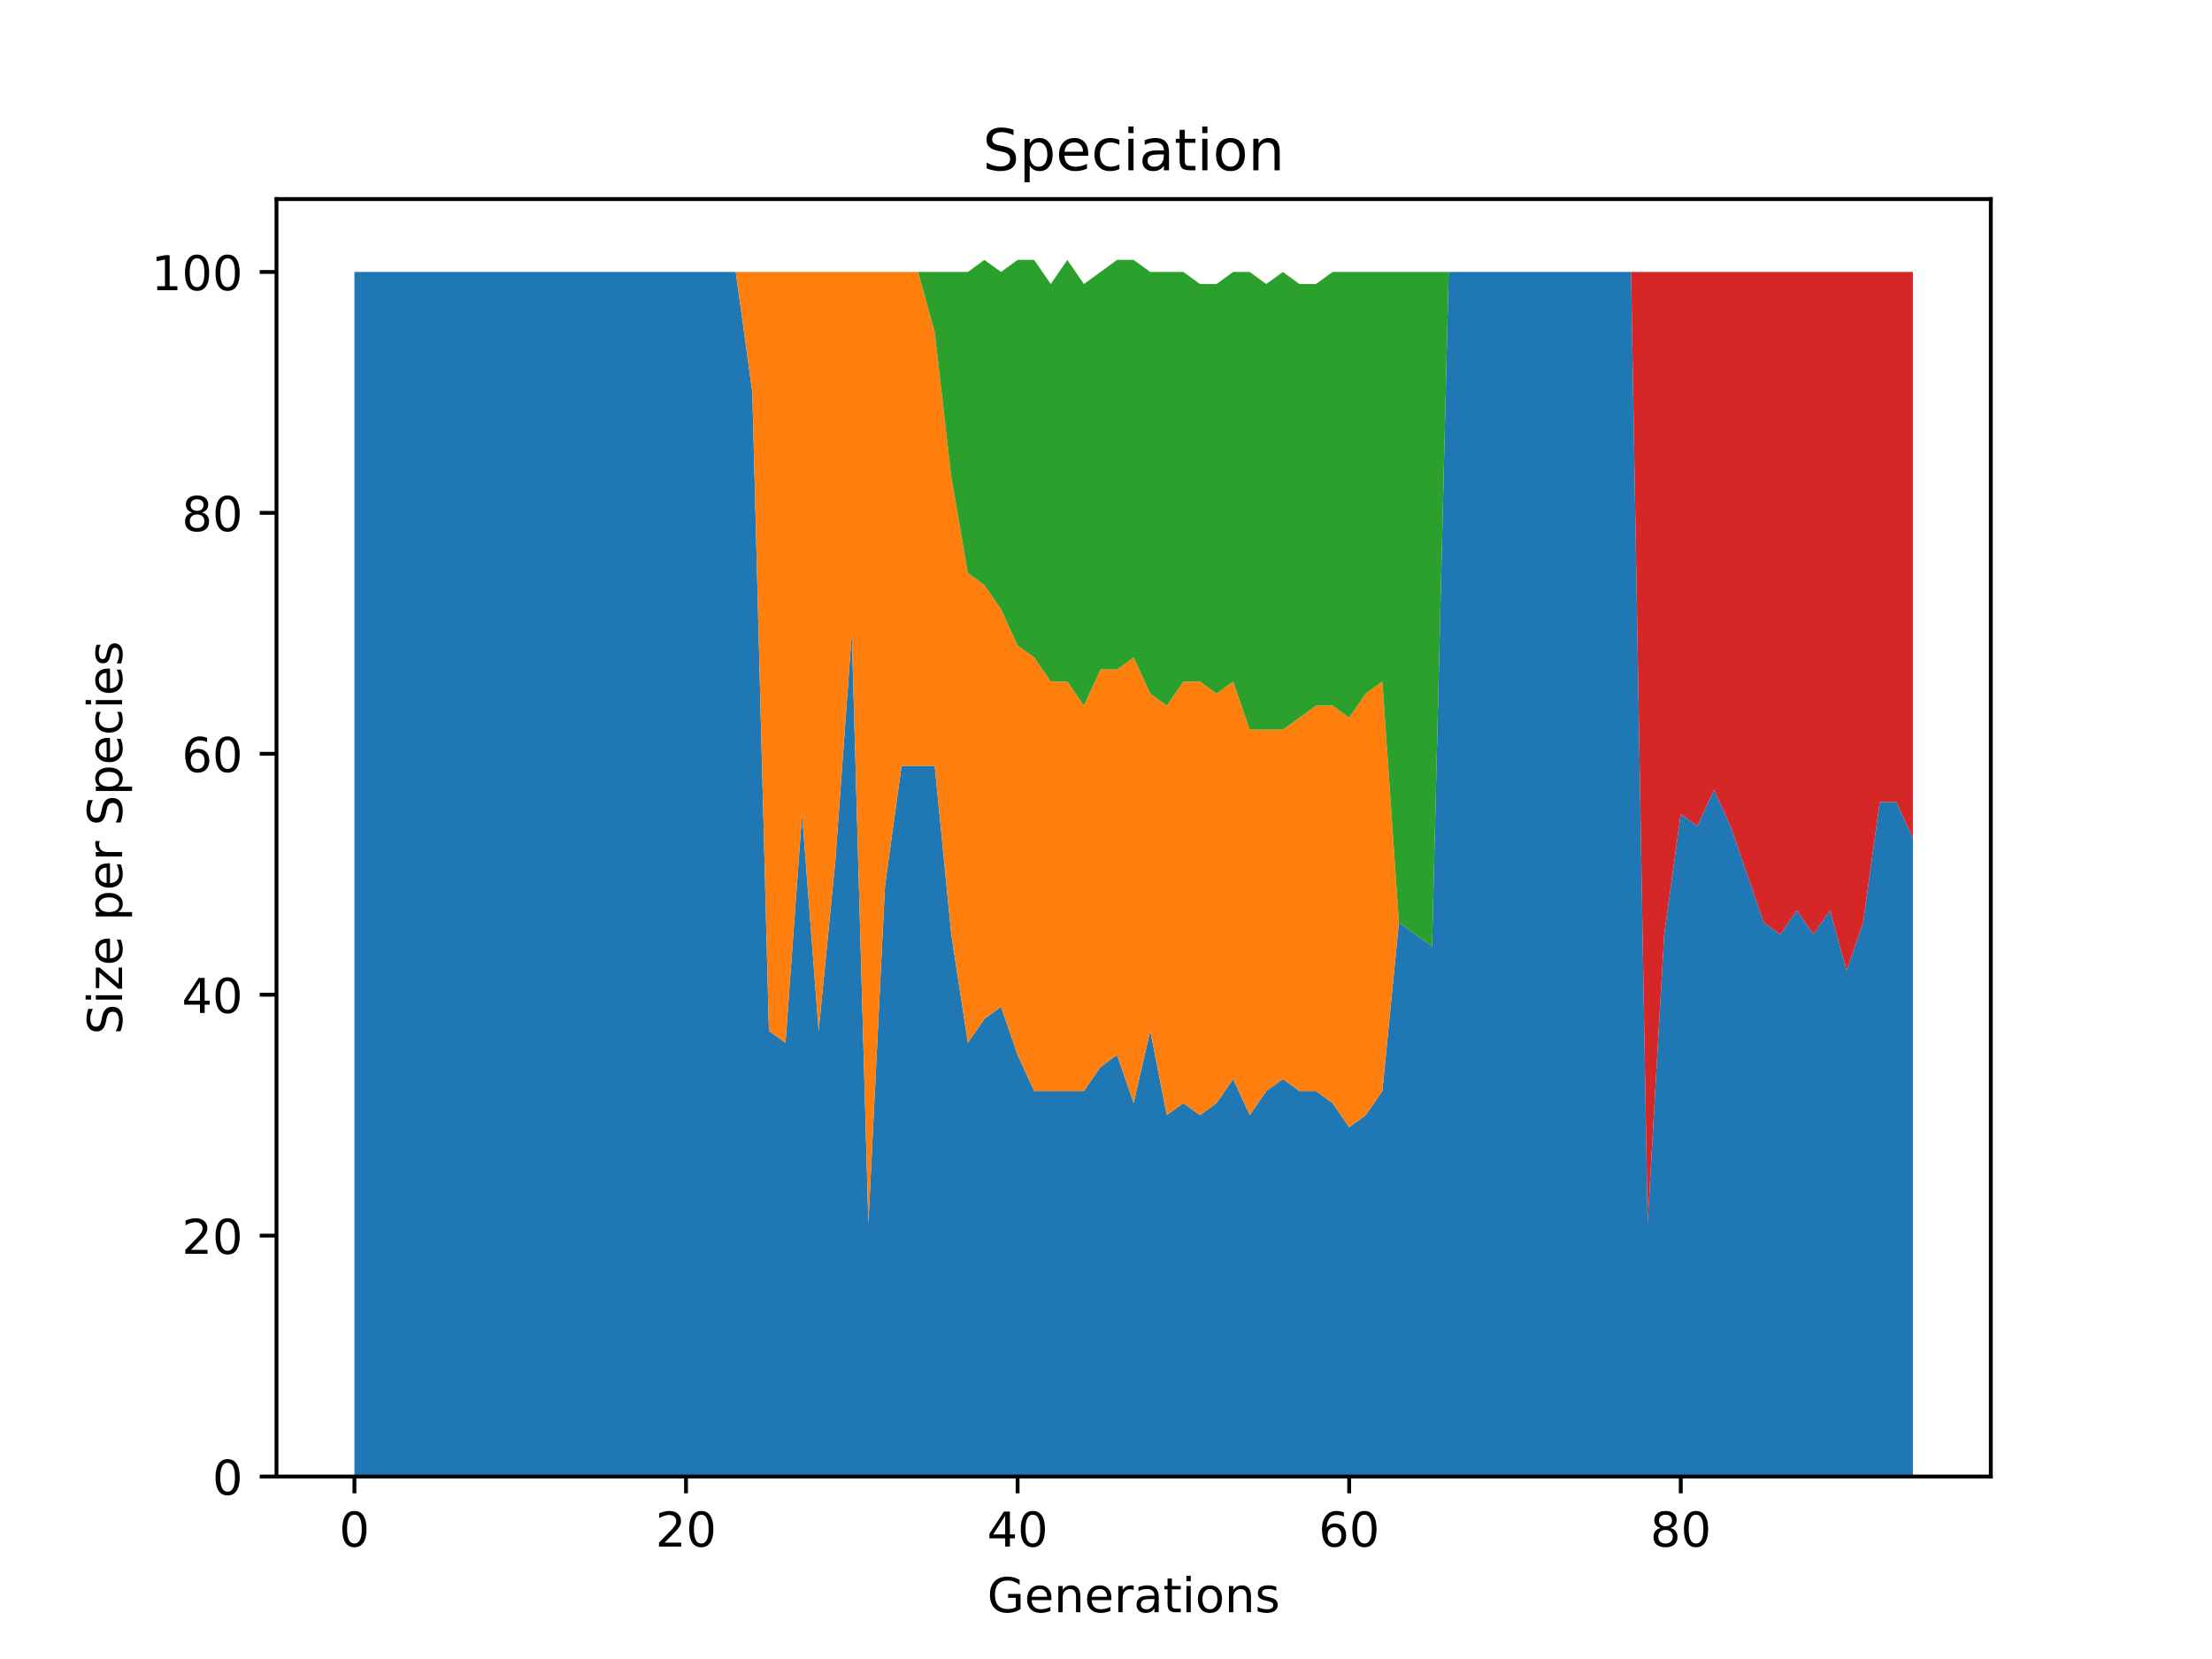 <?xml version="1.0" encoding="utf-8" standalone="no"?>
<!DOCTYPE svg PUBLIC "-//W3C//DTD SVG 1.1//EN"
  "http://www.w3.org/Graphics/SVG/1.1/DTD/svg11.dtd">
<!-- Created with matplotlib (https://matplotlib.org/) -->
<svg height="345.6pt" version="1.1" viewBox="0 0 460.8 345.6" width="460.8pt" xmlns="http://www.w3.org/2000/svg" xmlns:xlink="http://www.w3.org/1999/xlink">
 <defs>
  <style type="text/css">*{stroke-linecap:butt;stroke-linejoin:round;}</style>
 </defs>
 <g id="figure_1">
  <g id="patch_1">
   <path d="M 0 345.6 
L 460.8 345.6 
L 460.8 0 
L 0 0 
z
" style="fill:#ffffff;"/>
  </g>
  <g id="axes_1">
   <g id="patch_2">
    <path d="M 57.6 307.584 
L 414.72 307.584 
L 414.72 41.472 
L 57.6 41.472 
z
" style="fill:#ffffff;"/>
   </g>
   <g id="PolyCollection_1">
    <path clip-path="url(#pdc5e56312f)" d="M 73.833 56.653 
L 73.833 307.584 
L 77.286 307.584 
L 80.74 307.584 
L 84.194 307.584 
L 87.648 307.584 
L 91.102 307.584 
L 94.555 307.584 
L 98.009 307.584 
L 101.463 307.584 
L 104.917 307.584 
L 108.37 307.584 
L 111.824 307.584 
L 115.278 307.584 
L 118.732 307.584 
L 122.186 307.584 
L 125.639 307.584 
L 129.093 307.584 
L 132.547 307.584 
L 136.001 307.584 
L 139.454 307.584 
L 142.908 307.584 
L 146.362 307.584 
L 149.816 307.584 
L 153.269 307.584 
L 156.723 307.584 
L 160.177 307.584 
L 163.631 307.584 
L 167.085 307.584 
L 170.538 307.584 
L 173.992 307.584 
L 177.446 307.584 
L 180.9 307.584 
L 184.353 307.584 
L 187.807 307.584 
L 191.261 307.584 
L 194.715 307.584 
L 198.169 307.584 
L 201.622 307.584 
L 205.076 307.584 
L 208.53 307.584 
L 211.984 307.584 
L 215.437 307.584 
L 218.891 307.584 
L 222.345 307.584 
L 225.799 307.584 
L 229.252 307.584 
L 232.706 307.584 
L 236.16 307.584 
L 239.614 307.584 
L 243.068 307.584 
L 246.521 307.584 
L 249.975 307.584 
L 253.429 307.584 
L 256.883 307.584 
L 260.336 307.584 
L 263.79 307.584 
L 267.244 307.584 
L 270.698 307.584 
L 274.151 307.584 
L 277.605 307.584 
L 281.059 307.584 
L 284.513 307.584 
L 287.967 307.584 
L 291.42 307.584 
L 294.874 307.584 
L 298.328 307.584 
L 301.782 307.584 
L 305.235 307.584 
L 308.689 307.584 
L 312.143 307.584 
L 315.597 307.584 
L 319.051 307.584 
L 322.504 307.584 
L 325.958 307.584 
L 329.412 307.584 
L 332.866 307.584 
L 336.319 307.584 
L 339.773 307.584 
L 343.227 307.584 
L 346.681 307.584 
L 350.134 307.584 
L 353.588 307.584 
L 357.042 307.584 
L 360.496 307.584 
L 363.95 307.584 
L 367.403 307.584 
L 370.857 307.584 
L 374.311 307.584 
L 377.765 307.584 
L 381.218 307.584 
L 384.672 307.584 
L 388.126 307.584 
L 391.58 307.584 
L 395.034 307.584 
L 398.487 307.584 
L 398.487 174.591 
L 398.487 174.591 
L 395.034 167.063 
L 391.58 167.063 
L 388.126 192.156 
L 384.672 202.193 
L 381.218 189.647 
L 377.765 194.665 
L 374.311 189.647 
L 370.857 194.665 
L 367.403 192.156 
L 363.95 182.119 
L 360.496 172.081 
L 357.042 164.554 
L 353.588 172.081 
L 350.134 169.572 
L 346.681 194.665 
L 343.227 254.889 
L 339.773 56.653 
L 336.319 56.653 
L 332.866 56.653 
L 329.412 56.653 
L 325.958 56.653 
L 322.504 56.653 
L 319.051 56.653 
L 315.597 56.653 
L 312.143 56.653 
L 308.689 56.653 
L 305.235 56.653 
L 301.782 56.653 
L 298.328 197.174 
L 294.874 194.665 
L 291.42 192.156 
L 287.967 227.286 
L 284.513 232.305 
L 281.059 234.814 
L 277.605 229.795 
L 274.151 227.286 
L 270.698 227.286 
L 267.244 224.777 
L 263.79 227.286 
L 260.336 232.305 
L 256.883 224.777 
L 253.429 229.795 
L 249.975 232.305 
L 246.521 229.795 
L 243.068 232.305 
L 239.614 214.74 
L 236.16 229.795 
L 232.706 219.758 
L 229.252 222.268 
L 225.799 227.286 
L 222.345 227.286 
L 218.891 227.286 
L 215.437 227.286 
L 211.984 219.758 
L 208.53 209.721 
L 205.076 212.23 
L 201.622 217.249 
L 198.169 194.665 
L 194.715 159.535 
L 191.261 159.535 
L 187.807 159.535 
L 184.353 184.628 
L 180.9 254.889 
L 177.446 131.933 
L 173.992 179.609 
L 170.538 214.74 
L 167.085 169.572 
L 163.631 217.249 
L 160.177 214.74 
L 156.723 81.746 
L 153.269 56.653 
L 149.816 56.653 
L 146.362 56.653 
L 142.908 56.653 
L 139.454 56.653 
L 136.001 56.653 
L 132.547 56.653 
L 129.093 56.653 
L 125.639 56.653 
L 122.186 56.653 
L 118.732 56.653 
L 115.278 56.653 
L 111.824 56.653 
L 108.37 56.653 
L 104.917 56.653 
L 101.463 56.653 
L 98.009 56.653 
L 94.555 56.653 
L 91.102 56.653 
L 87.648 56.653 
L 84.194 56.653 
L 80.74 56.653 
L 77.286 56.653 
L 73.833 56.653 
z
" style="fill:#1f77b4;"/>
   </g>
   <g id="PolyCollection_2">
    <path clip-path="url(#pdc5e56312f)" d="M 73.833 56.653 
L 73.833 56.653 
L 77.286 56.653 
L 80.74 56.653 
L 84.194 56.653 
L 87.648 56.653 
L 91.102 56.653 
L 94.555 56.653 
L 98.009 56.653 
L 101.463 56.653 
L 104.917 56.653 
L 108.37 56.653 
L 111.824 56.653 
L 115.278 56.653 
L 118.732 56.653 
L 122.186 56.653 
L 125.639 56.653 
L 129.093 56.653 
L 132.547 56.653 
L 136.001 56.653 
L 139.454 56.653 
L 142.908 56.653 
L 146.362 56.653 
L 149.816 56.653 
L 153.269 56.653 
L 156.723 81.746 
L 160.177 214.74 
L 163.631 217.249 
L 167.085 169.572 
L 170.538 214.74 
L 173.992 179.609 
L 177.446 131.933 
L 180.9 254.889 
L 184.353 184.628 
L 187.807 159.535 
L 191.261 159.535 
L 194.715 159.535 
L 198.169 194.665 
L 201.622 217.249 
L 205.076 212.23 
L 208.53 209.721 
L 211.984 219.758 
L 215.437 227.286 
L 218.891 227.286 
L 222.345 227.286 
L 225.799 227.286 
L 229.252 222.268 
L 232.706 219.758 
L 236.16 229.795 
L 239.614 214.74 
L 243.068 232.305 
L 246.521 229.795 
L 249.975 232.305 
L 253.429 229.795 
L 256.883 224.777 
L 260.336 232.305 
L 263.79 227.286 
L 267.244 224.777 
L 270.698 227.286 
L 274.151 227.286 
L 277.605 229.795 
L 281.059 234.814 
L 284.513 232.305 
L 287.967 227.286 
L 291.42 192.156 
L 294.874 194.665 
L 298.328 197.174 
L 301.782 56.653 
L 305.235 56.653 
L 308.689 56.653 
L 312.143 56.653 
L 315.597 56.653 
L 319.051 56.653 
L 322.504 56.653 
L 325.958 56.653 
L 329.412 56.653 
L 332.866 56.653 
L 336.319 56.653 
L 339.773 56.653 
L 343.227 254.889 
L 346.681 194.665 
L 350.134 169.572 
L 353.588 172.081 
L 357.042 164.554 
L 360.496 172.081 
L 363.95 182.119 
L 367.403 192.156 
L 370.857 194.665 
L 374.311 189.647 
L 377.765 194.665 
L 381.218 189.647 
L 384.672 202.193 
L 388.126 192.156 
L 391.58 167.063 
L 395.034 167.063 
L 398.487 174.591 
L 398.487 174.591 
L 398.487 174.591 
L 395.034 167.063 
L 391.58 167.063 
L 388.126 192.156 
L 384.672 202.193 
L 381.218 189.647 
L 377.765 194.665 
L 374.311 189.647 
L 370.857 194.665 
L 367.403 192.156 
L 363.95 182.119 
L 360.496 172.081 
L 357.042 164.554 
L 353.588 172.081 
L 350.134 169.572 
L 346.681 194.665 
L 343.227 254.889 
L 339.773 56.653 
L 336.319 56.653 
L 332.866 56.653 
L 329.412 56.653 
L 325.958 56.653 
L 322.504 56.653 
L 319.051 56.653 
L 315.597 56.653 
L 312.143 56.653 
L 308.689 56.653 
L 305.235 56.653 
L 301.782 56.653 
L 298.328 197.174 
L 294.874 194.665 
L 291.42 192.156 
L 287.967 141.97 
L 284.513 144.479 
L 281.059 149.498 
L 277.605 146.988 
L 274.151 146.988 
L 270.698 149.498 
L 267.244 152.007 
L 263.79 152.007 
L 260.336 152.007 
L 256.883 141.97 
L 253.429 144.479 
L 249.975 141.97 
L 246.521 141.97 
L 243.068 146.988 
L 239.614 144.479 
L 236.16 136.951 
L 232.706 139.46 
L 229.252 139.46 
L 225.799 146.988 
L 222.345 141.97 
L 218.891 141.97 
L 215.437 136.951 
L 211.984 134.442 
L 208.53 126.914 
L 205.076 121.895 
L 201.622 119.386 
L 198.169 99.312 
L 194.715 69.2 
L 191.261 56.653 
L 187.807 56.653 
L 184.353 56.653 
L 180.9 56.653 
L 177.446 56.653 
L 173.992 56.653 
L 170.538 56.653 
L 167.085 56.653 
L 163.631 56.653 
L 160.177 56.653 
L 156.723 56.653 
L 153.269 56.653 
L 149.816 56.653 
L 146.362 56.653 
L 142.908 56.653 
L 139.454 56.653 
L 136.001 56.653 
L 132.547 56.653 
L 129.093 56.653 
L 125.639 56.653 
L 122.186 56.653 
L 118.732 56.653 
L 115.278 56.653 
L 111.824 56.653 
L 108.37 56.653 
L 104.917 56.653 
L 101.463 56.653 
L 98.009 56.653 
L 94.555 56.653 
L 91.102 56.653 
L 87.648 56.653 
L 84.194 56.653 
L 80.74 56.653 
L 77.286 56.653 
L 73.833 56.653 
z
" style="fill:#ff7f0e;"/>
   </g>
   <g id="PolyCollection_3">
    <path clip-path="url(#pdc5e56312f)" d="M 73.833 56.653 
L 73.833 56.653 
L 77.286 56.653 
L 80.74 56.653 
L 84.194 56.653 
L 87.648 56.653 
L 91.102 56.653 
L 94.555 56.653 
L 98.009 56.653 
L 101.463 56.653 
L 104.917 56.653 
L 108.37 56.653 
L 111.824 56.653 
L 115.278 56.653 
L 118.732 56.653 
L 122.186 56.653 
L 125.639 56.653 
L 129.093 56.653 
L 132.547 56.653 
L 136.001 56.653 
L 139.454 56.653 
L 142.908 56.653 
L 146.362 56.653 
L 149.816 56.653 
L 153.269 56.653 
L 156.723 56.653 
L 160.177 56.653 
L 163.631 56.653 
L 167.085 56.653 
L 170.538 56.653 
L 173.992 56.653 
L 177.446 56.653 
L 180.9 56.653 
L 184.353 56.653 
L 187.807 56.653 
L 191.261 56.653 
L 194.715 69.2 
L 198.169 99.312 
L 201.622 119.386 
L 205.076 121.895 
L 208.53 126.914 
L 211.984 134.442 
L 215.437 136.951 
L 218.891 141.97 
L 222.345 141.97 
L 225.799 146.988 
L 229.252 139.46 
L 232.706 139.46 
L 236.16 136.951 
L 239.614 144.479 
L 243.068 146.988 
L 246.521 141.97 
L 249.975 141.97 
L 253.429 144.479 
L 256.883 141.97 
L 260.336 152.007 
L 263.79 152.007 
L 267.244 152.007 
L 270.698 149.498 
L 274.151 146.988 
L 277.605 146.988 
L 281.059 149.498 
L 284.513 144.479 
L 287.967 141.97 
L 291.42 192.156 
L 294.874 194.665 
L 298.328 197.174 
L 301.782 56.653 
L 305.235 56.653 
L 308.689 56.653 
L 312.143 56.653 
L 315.597 56.653 
L 319.051 56.653 
L 322.504 56.653 
L 325.958 56.653 
L 329.412 56.653 
L 332.866 56.653 
L 336.319 56.653 
L 339.773 56.653 
L 343.227 254.889 
L 346.681 194.665 
L 350.134 169.572 
L 353.588 172.081 
L 357.042 164.554 
L 360.496 172.081 
L 363.95 182.119 
L 367.403 192.156 
L 370.857 194.665 
L 374.311 189.647 
L 377.765 194.665 
L 381.218 189.647 
L 384.672 202.193 
L 388.126 192.156 
L 391.58 167.063 
L 395.034 167.063 
L 398.487 174.591 
L 398.487 174.591 
L 398.487 174.591 
L 395.034 167.063 
L 391.58 167.063 
L 388.126 192.156 
L 384.672 202.193 
L 381.218 189.647 
L 377.765 194.665 
L 374.311 189.647 
L 370.857 194.665 
L 367.403 192.156 
L 363.95 182.119 
L 360.496 172.081 
L 357.042 164.554 
L 353.588 172.081 
L 350.134 169.572 
L 346.681 194.665 
L 343.227 254.889 
L 339.773 56.653 
L 336.319 56.653 
L 332.866 56.653 
L 329.412 56.653 
L 325.958 56.653 
L 322.504 56.653 
L 319.051 56.653 
L 315.597 56.653 
L 312.143 56.653 
L 308.689 56.653 
L 305.235 56.653 
L 301.782 56.653 
L 298.328 56.653 
L 294.874 56.653 
L 291.42 56.653 
L 287.967 56.653 
L 284.513 56.653 
L 281.059 56.653 
L 277.605 56.653 
L 274.151 59.163 
L 270.698 59.163 
L 267.244 56.653 
L 263.79 59.163 
L 260.336 56.653 
L 256.883 56.653 
L 253.429 59.163 
L 249.975 59.163 
L 246.521 56.653 
L 243.068 56.653 
L 239.614 56.653 
L 236.16 54.144 
L 232.706 54.144 
L 229.252 56.653 
L 225.799 59.163 
L 222.345 54.144 
L 218.891 59.163 
L 215.437 54.144 
L 211.984 54.144 
L 208.53 56.653 
L 205.076 54.144 
L 201.622 56.653 
L 198.169 56.653 
L 194.715 56.653 
L 191.261 56.653 
L 187.807 56.653 
L 184.353 56.653 
L 180.9 56.653 
L 177.446 56.653 
L 173.992 56.653 
L 170.538 56.653 
L 167.085 56.653 
L 163.631 56.653 
L 160.177 56.653 
L 156.723 56.653 
L 153.269 56.653 
L 149.816 56.653 
L 146.362 56.653 
L 142.908 56.653 
L 139.454 56.653 
L 136.001 56.653 
L 132.547 56.653 
L 129.093 56.653 
L 125.639 56.653 
L 122.186 56.653 
L 118.732 56.653 
L 115.278 56.653 
L 111.824 56.653 
L 108.37 56.653 
L 104.917 56.653 
L 101.463 56.653 
L 98.009 56.653 
L 94.555 56.653 
L 91.102 56.653 
L 87.648 56.653 
L 84.194 56.653 
L 80.74 56.653 
L 77.286 56.653 
L 73.833 56.653 
z
" style="fill:#2ca02c;"/>
   </g>
   <g id="PolyCollection_4">
    <path clip-path="url(#pdc5e56312f)" d="M 73.833 56.653 
L 73.833 56.653 
L 77.286 56.653 
L 80.74 56.653 
L 84.194 56.653 
L 87.648 56.653 
L 91.102 56.653 
L 94.555 56.653 
L 98.009 56.653 
L 101.463 56.653 
L 104.917 56.653 
L 108.37 56.653 
L 111.824 56.653 
L 115.278 56.653 
L 118.732 56.653 
L 122.186 56.653 
L 125.639 56.653 
L 129.093 56.653 
L 132.547 56.653 
L 136.001 56.653 
L 139.454 56.653 
L 142.908 56.653 
L 146.362 56.653 
L 149.816 56.653 
L 153.269 56.653 
L 156.723 56.653 
L 160.177 56.653 
L 163.631 56.653 
L 167.085 56.653 
L 170.538 56.653 
L 173.992 56.653 
L 177.446 56.653 
L 180.9 56.653 
L 184.353 56.653 
L 187.807 56.653 
L 191.261 56.653 
L 194.715 56.653 
L 198.169 56.653 
L 201.622 56.653 
L 205.076 54.144 
L 208.53 56.653 
L 211.984 54.144 
L 215.437 54.144 
L 218.891 59.163 
L 222.345 54.144 
L 225.799 59.163 
L 229.252 56.653 
L 232.706 54.144 
L 236.16 54.144 
L 239.614 56.653 
L 243.068 56.653 
L 246.521 56.653 
L 249.975 59.163 
L 253.429 59.163 
L 256.883 56.653 
L 260.336 56.653 
L 263.79 59.163 
L 267.244 56.653 
L 270.698 59.163 
L 274.151 59.163 
L 277.605 56.653 
L 281.059 56.653 
L 284.513 56.653 
L 287.967 56.653 
L 291.42 56.653 
L 294.874 56.653 
L 298.328 56.653 
L 301.782 56.653 
L 305.235 56.653 
L 308.689 56.653 
L 312.143 56.653 
L 315.597 56.653 
L 319.051 56.653 
L 322.504 56.653 
L 325.958 56.653 
L 329.412 56.653 
L 332.866 56.653 
L 336.319 56.653 
L 339.773 56.653 
L 343.227 254.889 
L 346.681 194.665 
L 350.134 169.572 
L 353.588 172.081 
L 357.042 164.554 
L 360.496 172.081 
L 363.95 182.119 
L 367.403 192.156 
L 370.857 194.665 
L 374.311 189.647 
L 377.765 194.665 
L 381.218 189.647 
L 384.672 202.193 
L 388.126 192.156 
L 391.58 167.063 
L 395.034 167.063 
L 398.487 174.591 
L 398.487 56.653 
L 398.487 56.653 
L 395.034 56.653 
L 391.58 56.653 
L 388.126 56.653 
L 384.672 56.653 
L 381.218 56.653 
L 377.765 56.653 
L 374.311 56.653 
L 370.857 56.653 
L 367.403 56.653 
L 363.95 56.653 
L 360.496 56.653 
L 357.042 56.653 
L 353.588 56.653 
L 350.134 56.653 
L 346.681 56.653 
L 343.227 56.653 
L 339.773 56.653 
L 336.319 56.653 
L 332.866 56.653 
L 329.412 56.653 
L 325.958 56.653 
L 322.504 56.653 
L 319.051 56.653 
L 315.597 56.653 
L 312.143 56.653 
L 308.689 56.653 
L 305.235 56.653 
L 301.782 56.653 
L 298.328 56.653 
L 294.874 56.653 
L 291.42 56.653 
L 287.967 56.653 
L 284.513 56.653 
L 281.059 56.653 
L 277.605 56.653 
L 274.151 59.163 
L 270.698 59.163 
L 267.244 56.653 
L 263.79 59.163 
L 260.336 56.653 
L 256.883 56.653 
L 253.429 59.163 
L 249.975 59.163 
L 246.521 56.653 
L 243.068 56.653 
L 239.614 56.653 
L 236.16 54.144 
L 232.706 54.144 
L 229.252 56.653 
L 225.799 59.163 
L 222.345 54.144 
L 218.891 59.163 
L 215.437 54.144 
L 211.984 54.144 
L 208.53 56.653 
L 205.076 54.144 
L 201.622 56.653 
L 198.169 56.653 
L 194.715 56.653 
L 191.261 56.653 
L 187.807 56.653 
L 184.353 56.653 
L 180.9 56.653 
L 177.446 56.653 
L 173.992 56.653 
L 170.538 56.653 
L 167.085 56.653 
L 163.631 56.653 
L 160.177 56.653 
L 156.723 56.653 
L 153.269 56.653 
L 149.816 56.653 
L 146.362 56.653 
L 142.908 56.653 
L 139.454 56.653 
L 136.001 56.653 
L 132.547 56.653 
L 129.093 56.653 
L 125.639 56.653 
L 122.186 56.653 
L 118.732 56.653 
L 115.278 56.653 
L 111.824 56.653 
L 108.37 56.653 
L 104.917 56.653 
L 101.463 56.653 
L 98.009 56.653 
L 94.555 56.653 
L 91.102 56.653 
L 87.648 56.653 
L 84.194 56.653 
L 80.74 56.653 
L 77.286 56.653 
L 73.833 56.653 
z
" style="fill:#d62728;"/>
   </g>
   <g id="matplotlib.axis_1">
    <g id="xtick_1">
     <g id="line2d_1">
      <defs>
       <path d="M 0 0 
L 0 3.5 
" id="m42a7e1d2f1" style="stroke:#000000;stroke-width:0.8;"/>
      </defs>
      <g>
       <use style="stroke:#000000;stroke-width:0.8;" x="73.833" xlink:href="#m42a7e1d2f1" y="307.584"/>
      </g>
     </g>
     <g id="text_1">
      <!-- 0 -->
      <g transform="translate(70.651 322.182)scale(0.1 -0.1)">
       <defs>
        <path d="M 31.781 66.406 
Q 24.172 66.406 20.328 58.906 
Q 16.5 51.422 16.5 36.375 
Q 16.5 21.391 20.328 13.891 
Q 24.172 6.391 31.781 6.391 
Q 39.453 6.391 43.281 13.891 
Q 47.125 21.391 47.125 36.375 
Q 47.125 51.422 43.281 58.906 
Q 39.453 66.406 31.781 66.406 
z
M 31.781 74.219 
Q 44.047 74.219 50.516 64.516 
Q 56.984 54.828 56.984 36.375 
Q 56.984 17.969 50.516 8.266 
Q 44.047 -1.422 31.781 -1.422 
Q 19.531 -1.422 13.062 8.266 
Q 6.594 17.969 6.594 36.375 
Q 6.594 54.828 13.062 64.516 
Q 19.531 74.219 31.781 74.219 
z
" id="DejaVuSans-48"/>
       </defs>
       <use xlink:href="#DejaVuSans-48"/>
      </g>
     </g>
    </g>
    <g id="xtick_2">
     <g id="line2d_2">
      <g>
       <use style="stroke:#000000;stroke-width:0.8;" x="142.908" xlink:href="#m42a7e1d2f1" y="307.584"/>
      </g>
     </g>
     <g id="text_2">
      <!-- 20 -->
      <g transform="translate(136.546 322.182)scale(0.1 -0.1)">
       <defs>
        <path d="M 19.188 8.297 
L 53.609 8.297 
L 53.609 0 
L 7.328 0 
L 7.328 8.297 
Q 12.938 14.109 22.625 23.891 
Q 32.328 33.688 34.812 36.531 
Q 39.547 41.844 41.422 45.531 
Q 43.312 49.219 43.312 52.781 
Q 43.312 58.594 39.234 62.25 
Q 35.156 65.922 28.609 65.922 
Q 23.969 65.922 18.812 64.312 
Q 13.672 62.703 7.812 59.422 
L 7.812 69.391 
Q 13.766 71.781 18.938 73 
Q 24.125 74.219 28.422 74.219 
Q 39.75 74.219 46.484 68.547 
Q 53.219 62.891 53.219 53.422 
Q 53.219 48.922 51.531 44.891 
Q 49.859 40.875 45.406 35.406 
Q 44.188 33.984 37.641 27.219 
Q 31.109 20.453 19.188 8.297 
z
" id="DejaVuSans-50"/>
       </defs>
       <use xlink:href="#DejaVuSans-50"/>
       <use x="63.623" xlink:href="#DejaVuSans-48"/>
      </g>
     </g>
    </g>
    <g id="xtick_3">
     <g id="line2d_3">
      <g>
       <use style="stroke:#000000;stroke-width:0.8;" x="211.984" xlink:href="#m42a7e1d2f1" y="307.584"/>
      </g>
     </g>
     <g id="text_3">
      <!-- 40 -->
      <g transform="translate(205.621 322.182)scale(0.1 -0.1)">
       <defs>
        <path d="M 37.797 64.312 
L 12.891 25.391 
L 37.797 25.391 
z
M 35.203 72.906 
L 47.609 72.906 
L 47.609 25.391 
L 58.016 25.391 
L 58.016 17.188 
L 47.609 17.188 
L 47.609 0 
L 37.797 0 
L 37.797 17.188 
L 4.891 17.188 
L 4.891 26.703 
z
" id="DejaVuSans-52"/>
       </defs>
       <use xlink:href="#DejaVuSans-52"/>
       <use x="63.623" xlink:href="#DejaVuSans-48"/>
      </g>
     </g>
    </g>
    <g id="xtick_4">
     <g id="line2d_4">
      <g>
       <use style="stroke:#000000;stroke-width:0.8;" x="281.059" xlink:href="#m42a7e1d2f1" y="307.584"/>
      </g>
     </g>
     <g id="text_4">
      <!-- 60 -->
      <g transform="translate(274.697 322.182)scale(0.1 -0.1)">
       <defs>
        <path d="M 33.016 40.375 
Q 26.375 40.375 22.484 35.828 
Q 18.609 31.297 18.609 23.391 
Q 18.609 15.531 22.484 10.953 
Q 26.375 6.391 33.016 6.391 
Q 39.656 6.391 43.531 10.953 
Q 47.406 15.531 47.406 23.391 
Q 47.406 31.297 43.531 35.828 
Q 39.656 40.375 33.016 40.375 
z
M 52.594 71.297 
L 52.594 62.312 
Q 48.875 64.062 45.094 64.984 
Q 41.312 65.922 37.594 65.922 
Q 27.828 65.922 22.672 59.328 
Q 17.531 52.734 16.797 39.406 
Q 19.672 43.656 24.016 45.922 
Q 28.375 48.188 33.594 48.188 
Q 44.578 48.188 50.953 41.516 
Q 57.328 34.859 57.328 23.391 
Q 57.328 12.156 50.688 5.359 
Q 44.047 -1.422 33.016 -1.422 
Q 20.359 -1.422 13.672 8.266 
Q 6.984 17.969 6.984 36.375 
Q 6.984 53.656 15.188 63.938 
Q 23.391 74.219 37.203 74.219 
Q 40.922 74.219 44.703 73.484 
Q 48.484 72.75 52.594 71.297 
z
" id="DejaVuSans-54"/>
       </defs>
       <use xlink:href="#DejaVuSans-54"/>
       <use x="63.623" xlink:href="#DejaVuSans-48"/>
      </g>
     </g>
    </g>
    <g id="xtick_5">
     <g id="line2d_5">
      <g>
       <use style="stroke:#000000;stroke-width:0.8;" x="350.134" xlink:href="#m42a7e1d2f1" y="307.584"/>
      </g>
     </g>
     <g id="text_5">
      <!-- 80 -->
      <g transform="translate(343.772 322.182)scale(0.1 -0.1)">
       <defs>
        <path d="M 31.781 34.625 
Q 24.75 34.625 20.719 30.859 
Q 16.703 27.094 16.703 20.516 
Q 16.703 13.922 20.719 10.156 
Q 24.75 6.391 31.781 6.391 
Q 38.812 6.391 42.859 10.172 
Q 46.922 13.969 46.922 20.516 
Q 46.922 27.094 42.891 30.859 
Q 38.875 34.625 31.781 34.625 
z
M 21.922 38.812 
Q 15.578 40.375 12.031 44.719 
Q 8.5 49.078 8.5 55.328 
Q 8.5 64.062 14.719 69.141 
Q 20.953 74.219 31.781 74.219 
Q 42.672 74.219 48.875 69.141 
Q 55.078 64.062 55.078 55.328 
Q 55.078 49.078 51.531 44.719 
Q 48 40.375 41.703 38.812 
Q 48.828 37.156 52.797 32.312 
Q 56.781 27.484 56.781 20.516 
Q 56.781 9.906 50.312 4.234 
Q 43.844 -1.422 31.781 -1.422 
Q 19.734 -1.422 13.25 4.234 
Q 6.781 9.906 6.781 20.516 
Q 6.781 27.484 10.781 32.312 
Q 14.797 37.156 21.922 38.812 
z
M 18.312 54.391 
Q 18.312 48.734 21.844 45.562 
Q 25.391 42.391 31.781 42.391 
Q 38.141 42.391 41.719 45.562 
Q 45.312 48.734 45.312 54.391 
Q 45.312 60.062 41.719 63.234 
Q 38.141 66.406 31.781 66.406 
Q 25.391 66.406 21.844 63.234 
Q 18.312 60.062 18.312 54.391 
z
" id="DejaVuSans-56"/>
       </defs>
       <use xlink:href="#DejaVuSans-56"/>
       <use x="63.623" xlink:href="#DejaVuSans-48"/>
      </g>
     </g>
    </g>
    <g id="text_6">
     <!-- Generations -->
     <g transform="translate(205.662 335.861)scale(0.1 -0.1)">
      <defs>
       <path d="M 59.516 10.406 
L 59.516 29.984 
L 43.406 29.984 
L 43.406 38.094 
L 69.281 38.094 
L 69.281 6.781 
Q 63.578 2.734 56.688 0.656 
Q 49.812 -1.422 42 -1.422 
Q 24.906 -1.422 15.25 8.562 
Q 5.609 18.562 5.609 36.375 
Q 5.609 54.25 15.25 64.234 
Q 24.906 74.219 42 74.219 
Q 49.125 74.219 55.547 72.453 
Q 61.969 70.703 67.391 67.281 
L 67.391 56.781 
Q 61.922 61.422 55.766 63.766 
Q 49.609 66.109 42.828 66.109 
Q 29.438 66.109 22.719 58.641 
Q 16.016 51.172 16.016 36.375 
Q 16.016 21.625 22.719 14.156 
Q 29.438 6.688 42.828 6.688 
Q 48.047 6.688 52.141 7.594 
Q 56.25 8.5 59.516 10.406 
z
" id="DejaVuSans-71"/>
       <path d="M 56.203 29.594 
L 56.203 25.203 
L 14.891 25.203 
Q 15.484 15.922 20.484 11.062 
Q 25.484 6.203 34.422 6.203 
Q 39.594 6.203 44.453 7.469 
Q 49.312 8.734 54.109 11.281 
L 54.109 2.781 
Q 49.266 0.734 44.188 -0.344 
Q 39.109 -1.422 33.891 -1.422 
Q 20.797 -1.422 13.156 6.188 
Q 5.516 13.812 5.516 26.812 
Q 5.516 40.234 12.766 48.109 
Q 20.016 56 32.328 56 
Q 43.359 56 49.781 48.891 
Q 56.203 41.797 56.203 29.594 
z
M 47.219 32.234 
Q 47.125 39.594 43.094 43.984 
Q 39.062 48.391 32.422 48.391 
Q 24.906 48.391 20.391 44.141 
Q 15.875 39.891 15.188 32.172 
z
" id="DejaVuSans-101"/>
       <path d="M 54.891 33.016 
L 54.891 0 
L 45.906 0 
L 45.906 32.719 
Q 45.906 40.484 42.875 44.328 
Q 39.844 48.188 33.797 48.188 
Q 26.516 48.188 22.312 43.547 
Q 18.109 38.922 18.109 30.906 
L 18.109 0 
L 9.078 0 
L 9.078 54.688 
L 18.109 54.688 
L 18.109 46.188 
Q 21.344 51.125 25.703 53.562 
Q 30.078 56 35.797 56 
Q 45.219 56 50.047 50.172 
Q 54.891 44.344 54.891 33.016 
z
" id="DejaVuSans-110"/>
       <path d="M 41.109 46.297 
Q 39.594 47.172 37.812 47.578 
Q 36.031 48 33.891 48 
Q 26.266 48 22.188 43.047 
Q 18.109 38.094 18.109 28.812 
L 18.109 0 
L 9.078 0 
L 9.078 54.688 
L 18.109 54.688 
L 18.109 46.188 
Q 20.953 51.172 25.484 53.578 
Q 30.031 56 36.531 56 
Q 37.453 56 38.578 55.875 
Q 39.703 55.766 41.062 55.516 
z
" id="DejaVuSans-114"/>
       <path d="M 34.281 27.484 
Q 23.391 27.484 19.188 25 
Q 14.984 22.516 14.984 16.5 
Q 14.984 11.719 18.141 8.906 
Q 21.297 6.109 26.703 6.109 
Q 34.188 6.109 38.703 11.406 
Q 43.219 16.703 43.219 25.484 
L 43.219 27.484 
z
M 52.203 31.203 
L 52.203 0 
L 43.219 0 
L 43.219 8.297 
Q 40.141 3.328 35.547 0.953 
Q 30.953 -1.422 24.312 -1.422 
Q 15.922 -1.422 10.953 3.297 
Q 6 8.016 6 15.922 
Q 6 25.141 12.172 29.828 
Q 18.359 34.516 30.609 34.516 
L 43.219 34.516 
L 43.219 35.406 
Q 43.219 41.609 39.141 45 
Q 35.062 48.391 27.688 48.391 
Q 23 48.391 18.547 47.266 
Q 14.109 46.141 10.016 43.891 
L 10.016 52.203 
Q 14.938 54.109 19.578 55.047 
Q 24.219 56 28.609 56 
Q 40.484 56 46.344 49.844 
Q 52.203 43.703 52.203 31.203 
z
" id="DejaVuSans-97"/>
       <path d="M 18.312 70.219 
L 18.312 54.688 
L 36.812 54.688 
L 36.812 47.703 
L 18.312 47.703 
L 18.312 18.016 
Q 18.312 11.328 20.141 9.422 
Q 21.969 7.516 27.594 7.516 
L 36.812 7.516 
L 36.812 0 
L 27.594 0 
Q 17.188 0 13.234 3.875 
Q 9.281 7.766 9.281 18.016 
L 9.281 47.703 
L 2.688 47.703 
L 2.688 54.688 
L 9.281 54.688 
L 9.281 70.219 
z
" id="DejaVuSans-116"/>
       <path d="M 9.422 54.688 
L 18.406 54.688 
L 18.406 0 
L 9.422 0 
z
M 9.422 75.984 
L 18.406 75.984 
L 18.406 64.594 
L 9.422 64.594 
z
" id="DejaVuSans-105"/>
       <path d="M 30.609 48.391 
Q 23.391 48.391 19.188 42.75 
Q 14.984 37.109 14.984 27.297 
Q 14.984 17.484 19.156 11.844 
Q 23.344 6.203 30.609 6.203 
Q 37.797 6.203 41.984 11.859 
Q 46.188 17.531 46.188 27.297 
Q 46.188 37.016 41.984 42.703 
Q 37.797 48.391 30.609 48.391 
z
M 30.609 56 
Q 42.328 56 49.016 48.375 
Q 55.719 40.766 55.719 27.297 
Q 55.719 13.875 49.016 6.219 
Q 42.328 -1.422 30.609 -1.422 
Q 18.844 -1.422 12.172 6.219 
Q 5.516 13.875 5.516 27.297 
Q 5.516 40.766 12.172 48.375 
Q 18.844 56 30.609 56 
z
" id="DejaVuSans-111"/>
       <path d="M 44.281 53.078 
L 44.281 44.578 
Q 40.484 46.531 36.375 47.5 
Q 32.281 48.484 27.875 48.484 
Q 21.188 48.484 17.844 46.438 
Q 14.5 44.391 14.5 40.281 
Q 14.5 37.156 16.891 35.375 
Q 19.281 33.594 26.516 31.984 
L 29.594 31.297 
Q 39.156 29.25 43.188 25.516 
Q 47.219 21.781 47.219 15.094 
Q 47.219 7.469 41.188 3.016 
Q 35.156 -1.422 24.609 -1.422 
Q 20.219 -1.422 15.453 -0.562 
Q 10.688 0.297 5.422 2 
L 5.422 11.281 
Q 10.406 8.688 15.234 7.391 
Q 20.062 6.109 24.812 6.109 
Q 31.156 6.109 34.562 8.281 
Q 37.984 10.453 37.984 14.406 
Q 37.984 18.062 35.516 20.016 
Q 33.062 21.969 24.703 23.781 
L 21.578 24.516 
Q 13.234 26.266 9.516 29.906 
Q 5.812 33.547 5.812 39.891 
Q 5.812 47.609 11.281 51.797 
Q 16.75 56 26.812 56 
Q 31.781 56 36.172 55.266 
Q 40.578 54.547 44.281 53.078 
z
" id="DejaVuSans-115"/>
      </defs>
      <use xlink:href="#DejaVuSans-71"/>
      <use x="77.49" xlink:href="#DejaVuSans-101"/>
      <use x="139.014" xlink:href="#DejaVuSans-110"/>
      <use x="202.393" xlink:href="#DejaVuSans-101"/>
      <use x="263.916" xlink:href="#DejaVuSans-114"/>
      <use x="305.029" xlink:href="#DejaVuSans-97"/>
      <use x="366.309" xlink:href="#DejaVuSans-116"/>
      <use x="405.518" xlink:href="#DejaVuSans-105"/>
      <use x="433.301" xlink:href="#DejaVuSans-111"/>
      <use x="494.482" xlink:href="#DejaVuSans-110"/>
      <use x="557.861" xlink:href="#DejaVuSans-115"/>
     </g>
    </g>
   </g>
   <g id="matplotlib.axis_2">
    <g id="ytick_1">
     <g id="line2d_6">
      <defs>
       <path d="M 0 0 
L -3.5 0 
" id="m98a9759dbd" style="stroke:#000000;stroke-width:0.8;"/>
      </defs>
      <g>
       <use style="stroke:#000000;stroke-width:0.8;" x="57.6" xlink:href="#m98a9759dbd" y="307.584"/>
      </g>
     </g>
     <g id="text_7">
      <!-- 0 -->
      <g transform="translate(44.237 311.383)scale(0.1 -0.1)">
       <use xlink:href="#DejaVuSans-48"/>
      </g>
     </g>
    </g>
    <g id="ytick_2">
     <g id="line2d_7">
      <g>
       <use style="stroke:#000000;stroke-width:0.8;" x="57.6" xlink:href="#m98a9759dbd" y="257.398"/>
      </g>
     </g>
     <g id="text_8">
      <!-- 20 -->
      <g transform="translate(37.875 261.197)scale(0.1 -0.1)">
       <use xlink:href="#DejaVuSans-50"/>
       <use x="63.623" xlink:href="#DejaVuSans-48"/>
      </g>
     </g>
    </g>
    <g id="ytick_3">
     <g id="line2d_8">
      <g>
       <use style="stroke:#000000;stroke-width:0.8;" x="57.6" xlink:href="#m98a9759dbd" y="207.212"/>
      </g>
     </g>
     <g id="text_9">
      <!-- 40 -->
      <g transform="translate(37.875 211.011)scale(0.1 -0.1)">
       <use xlink:href="#DejaVuSans-52"/>
       <use x="63.623" xlink:href="#DejaVuSans-48"/>
      </g>
     </g>
    </g>
    <g id="ytick_4">
     <g id="line2d_9">
      <g>
       <use style="stroke:#000000;stroke-width:0.8;" x="57.6" xlink:href="#m98a9759dbd" y="157.026"/>
      </g>
     </g>
     <g id="text_10">
      <!-- 60 -->
      <g transform="translate(37.875 160.825)scale(0.1 -0.1)">
       <use xlink:href="#DejaVuSans-54"/>
       <use x="63.623" xlink:href="#DejaVuSans-48"/>
      </g>
     </g>
    </g>
    <g id="ytick_5">
     <g id="line2d_10">
      <g>
       <use style="stroke:#000000;stroke-width:0.8;" x="57.6" xlink:href="#m98a9759dbd" y="106.839"/>
      </g>
     </g>
     <g id="text_11">
      <!-- 80 -->
      <g transform="translate(37.875 110.639)scale(0.1 -0.1)">
       <use xlink:href="#DejaVuSans-56"/>
       <use x="63.623" xlink:href="#DejaVuSans-48"/>
      </g>
     </g>
    </g>
    <g id="ytick_6">
     <g id="line2d_11">
      <g>
       <use style="stroke:#000000;stroke-width:0.8;" x="57.6" xlink:href="#m98a9759dbd" y="56.653"/>
      </g>
     </g>
     <g id="text_12">
      <!-- 100 -->
      <g transform="translate(31.512 60.453)scale(0.1 -0.1)">
       <defs>
        <path d="M 12.406 8.297 
L 28.516 8.297 
L 28.516 63.922 
L 10.984 60.406 
L 10.984 69.391 
L 28.422 72.906 
L 38.281 72.906 
L 38.281 8.297 
L 54.391 8.297 
L 54.391 0 
L 12.406 0 
z
" id="DejaVuSans-49"/>
       </defs>
       <use xlink:href="#DejaVuSans-49"/>
       <use x="63.623" xlink:href="#DejaVuSans-48"/>
       <use x="127.246" xlink:href="#DejaVuSans-48"/>
      </g>
     </g>
    </g>
    <g id="text_13">
     <!-- Size per Species -->
     <g transform="translate(25.433 215.521)rotate(-90)scale(0.1 -0.1)">
      <defs>
       <path d="M 53.516 70.516 
L 53.516 60.891 
Q 47.906 63.578 42.922 64.891 
Q 37.938 66.219 33.297 66.219 
Q 25.25 66.219 20.875 63.094 
Q 16.5 59.969 16.5 54.203 
Q 16.5 49.359 19.406 46.891 
Q 22.312 44.438 30.422 42.922 
L 36.375 41.703 
Q 47.406 39.594 52.656 34.297 
Q 57.906 29 57.906 20.125 
Q 57.906 9.516 50.797 4.047 
Q 43.703 -1.422 29.984 -1.422 
Q 24.812 -1.422 18.969 -0.25 
Q 13.141 0.922 6.891 3.219 
L 6.891 13.375 
Q 12.891 10.016 18.656 8.297 
Q 24.422 6.594 29.984 6.594 
Q 38.422 6.594 43.016 9.906 
Q 47.609 13.234 47.609 19.391 
Q 47.609 24.75 44.312 27.781 
Q 41.016 30.812 33.5 32.328 
L 27.484 33.5 
Q 16.453 35.688 11.516 40.375 
Q 6.594 45.062 6.594 53.422 
Q 6.594 63.094 13.406 68.656 
Q 20.219 74.219 32.172 74.219 
Q 37.312 74.219 42.625 73.281 
Q 47.953 72.359 53.516 70.516 
z
" id="DejaVuSans-83"/>
       <path d="M 5.516 54.688 
L 48.188 54.688 
L 48.188 46.484 
L 14.406 7.172 
L 48.188 7.172 
L 48.188 0 
L 4.297 0 
L 4.297 8.203 
L 38.094 47.516 
L 5.516 47.516 
z
" id="DejaVuSans-122"/>
       <path id="DejaVuSans-32"/>
       <path d="M 18.109 8.203 
L 18.109 -20.797 
L 9.078 -20.797 
L 9.078 54.688 
L 18.109 54.688 
L 18.109 46.391 
Q 20.953 51.266 25.266 53.625 
Q 29.594 56 35.594 56 
Q 45.562 56 51.781 48.094 
Q 58.016 40.188 58.016 27.297 
Q 58.016 14.406 51.781 6.484 
Q 45.562 -1.422 35.594 -1.422 
Q 29.594 -1.422 25.266 0.953 
Q 20.953 3.328 18.109 8.203 
z
M 48.688 27.297 
Q 48.688 37.203 44.609 42.844 
Q 40.531 48.484 33.406 48.484 
Q 26.266 48.484 22.188 42.844 
Q 18.109 37.203 18.109 27.297 
Q 18.109 17.391 22.188 11.75 
Q 26.266 6.109 33.406 6.109 
Q 40.531 6.109 44.609 11.75 
Q 48.688 17.391 48.688 27.297 
z
" id="DejaVuSans-112"/>
       <path d="M 48.781 52.594 
L 48.781 44.188 
Q 44.969 46.297 41.141 47.344 
Q 37.312 48.391 33.406 48.391 
Q 24.656 48.391 19.812 42.844 
Q 14.984 37.312 14.984 27.297 
Q 14.984 17.281 19.812 11.734 
Q 24.656 6.203 33.406 6.203 
Q 37.312 6.203 41.141 7.25 
Q 44.969 8.297 48.781 10.406 
L 48.781 2.094 
Q 45.016 0.344 40.984 -0.531 
Q 36.969 -1.422 32.422 -1.422 
Q 20.062 -1.422 12.781 6.344 
Q 5.516 14.109 5.516 27.297 
Q 5.516 40.672 12.859 48.328 
Q 20.219 56 33.016 56 
Q 37.156 56 41.109 55.141 
Q 45.062 54.297 48.781 52.594 
z
" id="DejaVuSans-99"/>
      </defs>
      <use xlink:href="#DejaVuSans-83"/>
      <use x="63.477" xlink:href="#DejaVuSans-105"/>
      <use x="91.26" xlink:href="#DejaVuSans-122"/>
      <use x="143.75" xlink:href="#DejaVuSans-101"/>
      <use x="205.273" xlink:href="#DejaVuSans-32"/>
      <use x="237.061" xlink:href="#DejaVuSans-112"/>
      <use x="300.537" xlink:href="#DejaVuSans-101"/>
      <use x="362.061" xlink:href="#DejaVuSans-114"/>
      <use x="403.174" xlink:href="#DejaVuSans-32"/>
      <use x="434.961" xlink:href="#DejaVuSans-83"/>
      <use x="498.438" xlink:href="#DejaVuSans-112"/>
      <use x="561.914" xlink:href="#DejaVuSans-101"/>
      <use x="623.438" xlink:href="#DejaVuSans-99"/>
      <use x="678.418" xlink:href="#DejaVuSans-105"/>
      <use x="706.201" xlink:href="#DejaVuSans-101"/>
      <use x="767.725" xlink:href="#DejaVuSans-115"/>
     </g>
    </g>
   </g>
   <g id="patch_3">
    <path d="M 57.6 307.584 
L 57.6 41.472 
" style="fill:none;stroke:#000000;stroke-linecap:square;stroke-linejoin:miter;stroke-width:0.8;"/>
   </g>
   <g id="patch_4">
    <path d="M 414.72 307.584 
L 414.72 41.472 
" style="fill:none;stroke:#000000;stroke-linecap:square;stroke-linejoin:miter;stroke-width:0.8;"/>
   </g>
   <g id="patch_5">
    <path d="M 57.6 307.584 
L 414.72 307.584 
" style="fill:none;stroke:#000000;stroke-linecap:square;stroke-linejoin:miter;stroke-width:0.8;"/>
   </g>
   <g id="patch_6">
    <path d="M 57.6 41.472 
L 414.72 41.472 
" style="fill:none;stroke:#000000;stroke-linecap:square;stroke-linejoin:miter;stroke-width:0.8;"/>
   </g>
   <g id="text_14">
    <!-- Speciation -->
    <g transform="translate(204.714 35.472)scale(0.12 -0.12)">
     <use xlink:href="#DejaVuSans-83"/>
     <use x="63.477" xlink:href="#DejaVuSans-112"/>
     <use x="126.953" xlink:href="#DejaVuSans-101"/>
     <use x="188.477" xlink:href="#DejaVuSans-99"/>
     <use x="243.457" xlink:href="#DejaVuSans-105"/>
     <use x="271.24" xlink:href="#DejaVuSans-97"/>
     <use x="332.52" xlink:href="#DejaVuSans-116"/>
     <use x="371.729" xlink:href="#DejaVuSans-105"/>
     <use x="399.512" xlink:href="#DejaVuSans-111"/>
     <use x="460.693" xlink:href="#DejaVuSans-110"/>
    </g>
   </g>
  </g>
 </g>
 <defs>
  <clipPath id="pdc5e56312f">
   <rect height="266.112" width="357.12" x="57.6" y="41.472"/>
  </clipPath>
 </defs>
</svg>
